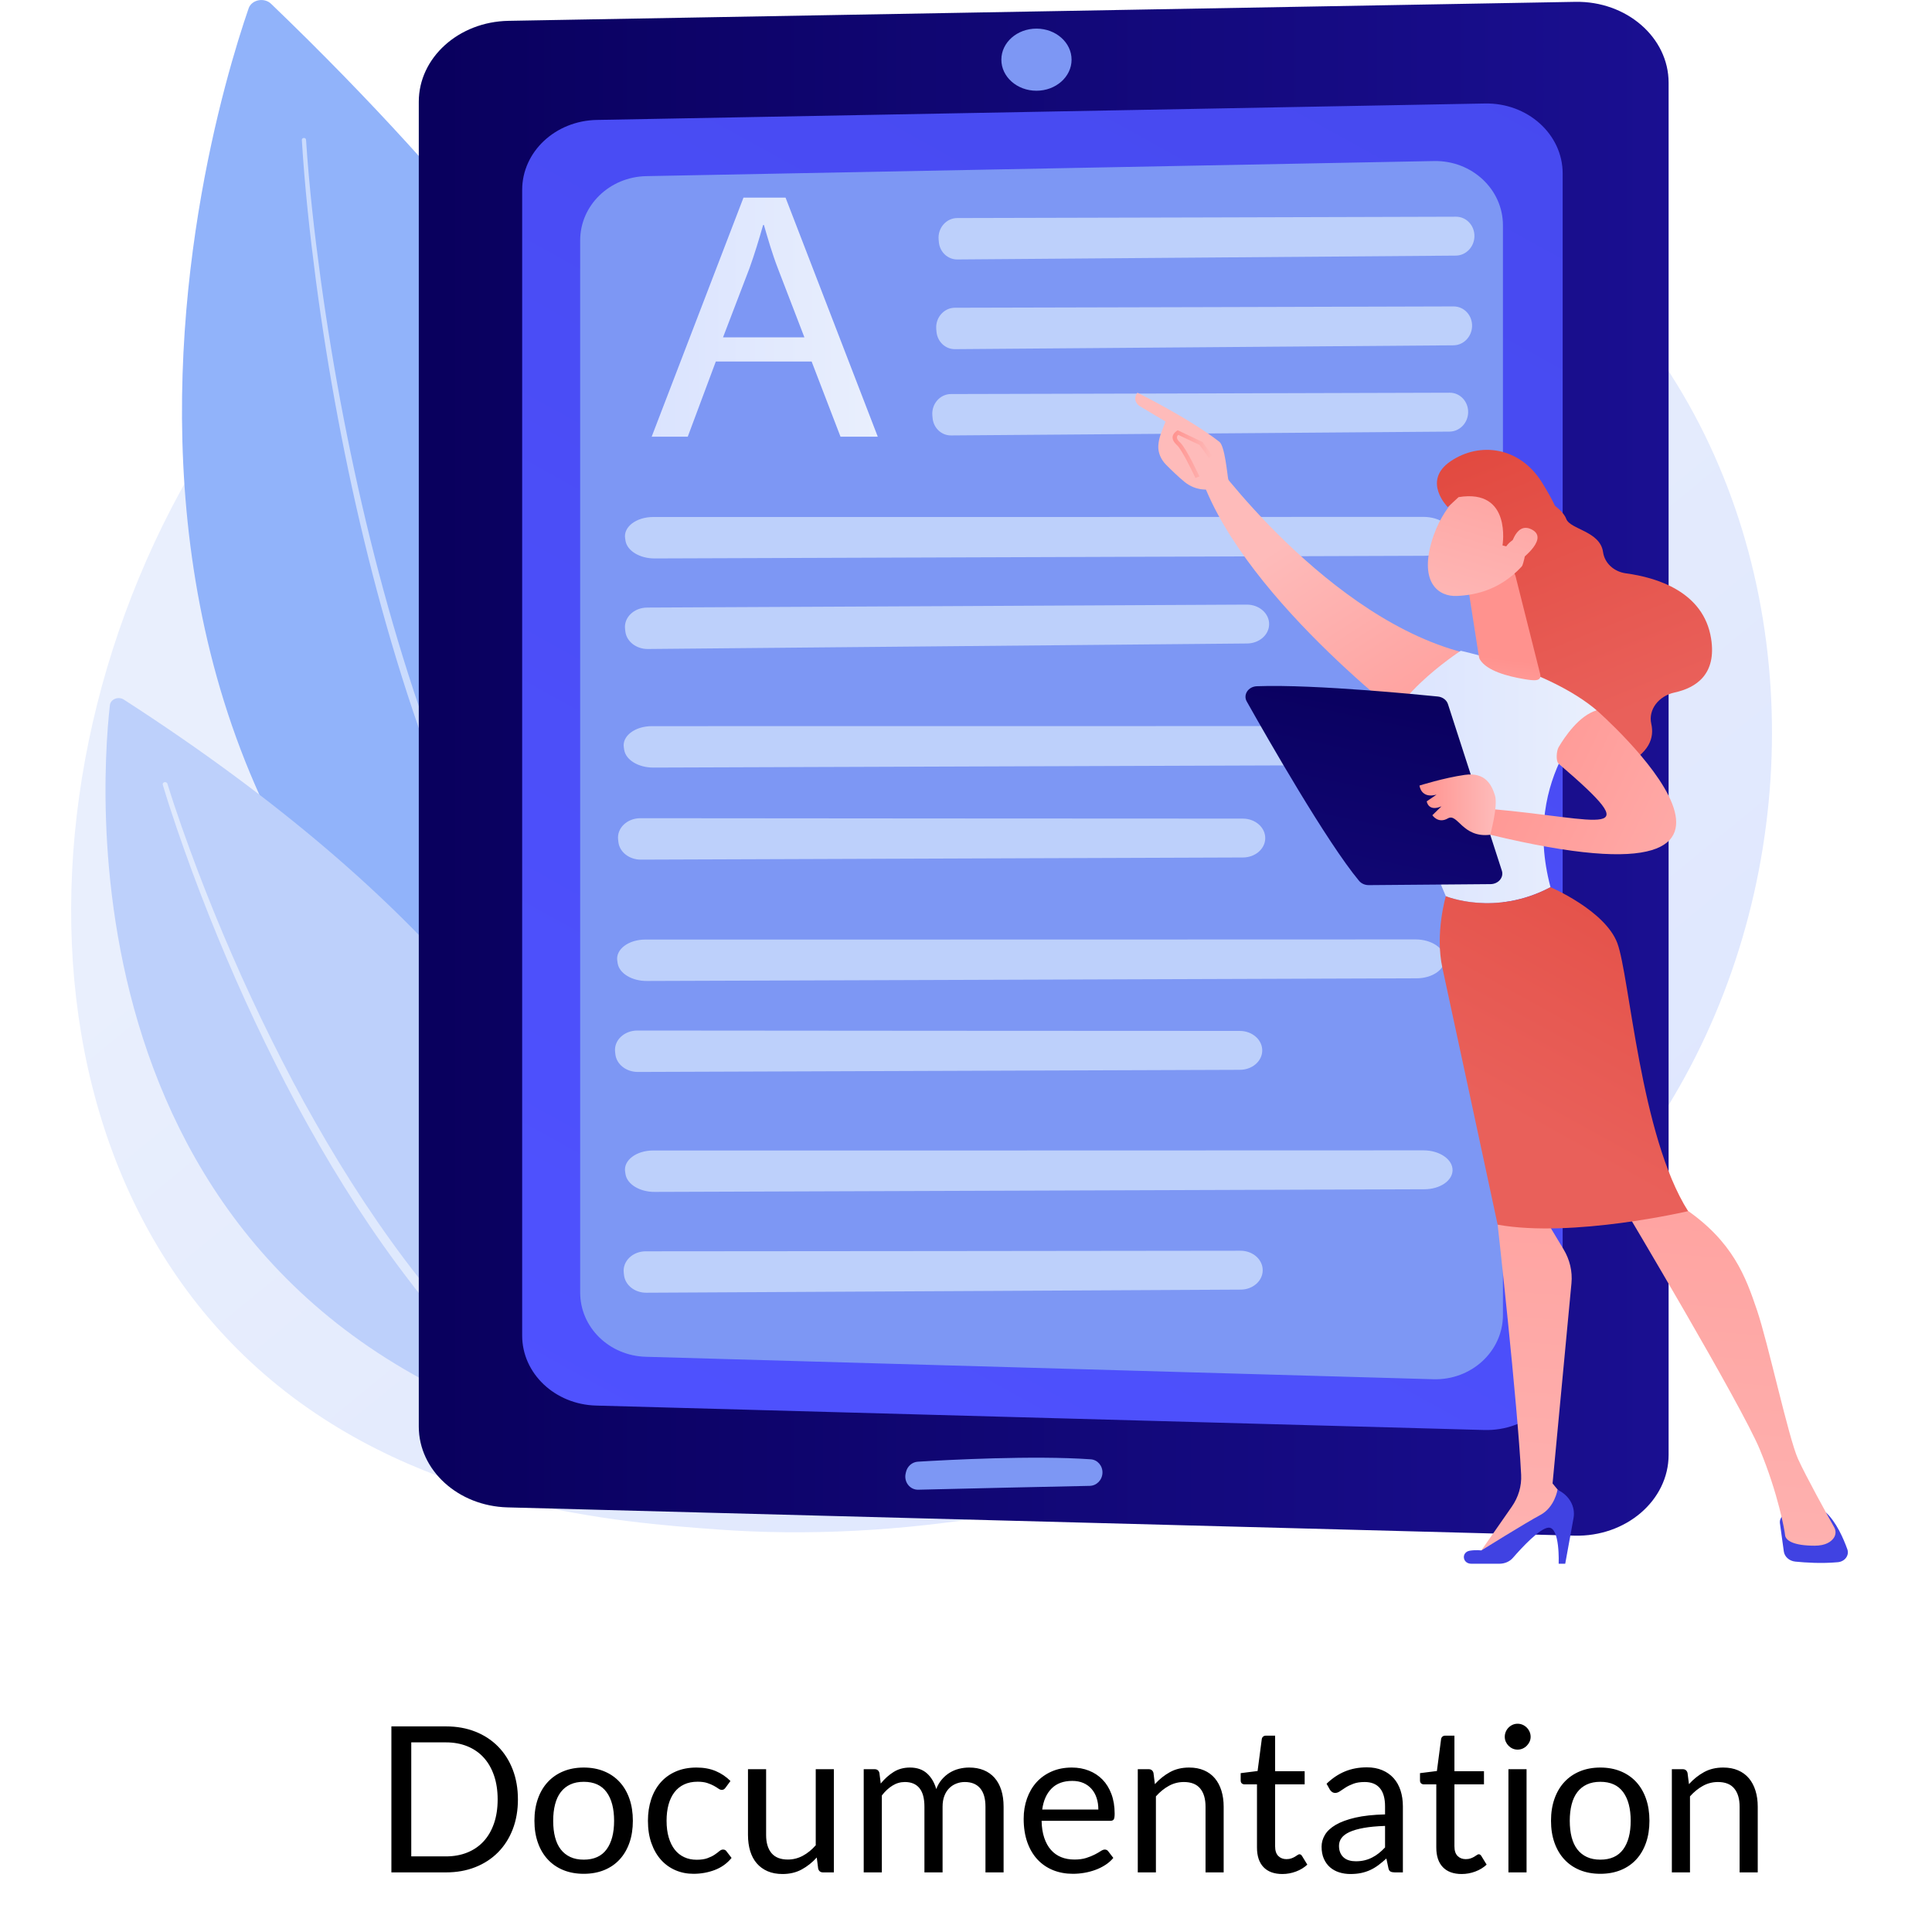 <svg xmlns="http://www.w3.org/2000/svg" xmlns:xlink="http://www.w3.org/1999/xlink" version="1.1" width="1024" height="1024" viewBox="0 0 1024 1024" xml:space="preserve">
<desc>Created with Fabric.js 3.5.0</desc>
<defs>
</defs>
<rect x="0" y="0" width="100%" height="100%" fill="#ffffff"/>
<g transform="matrix(11.711 0 0 10.36 512 414.412)" id="948387">
<g style="" vector-effect="non-scaling-stroke">
		<g transform="matrix(1 0 0 1 -2.011 -0.223)">
<linearGradient id="SVGID_1800" gradientUnits="userSpaceOnUse" gradientTransform="matrix(1 0 0 1 0 0)" x1="81.659" y1="88.433" x2="24.907" y2="27.177">
<stop offset="0%" style="stop-color:rgb(218,227,254);stop-opacity: 1"/>
<stop offset="100%" style="stop-color:rgb(233,239,253);stop-opacity: 1"/>
</linearGradient>
<path style="stroke: none; stroke-width: 1; stroke-dasharray: none; stroke-linecap: butt; stroke-dashoffset: 0; stroke-linejoin: miter; stroke-miterlimit: 4; is-custom-font: none; font-file-url: none; fill: url(#SVGID_1800); fill-rule: nonzero; opacity: 1;" transform=" translate(-38.489, -39.777)" d="M 73.75 53.525 C 65.952 71.752 45.368 79.581 29.239 78.246 C 24.835 77.882 15.975 77.149 9.057 70.606 C -4.229 58.042 -2.183 31.78 10.536 16.318 C 12.173 14.327 23.511 0.986 41.177 1.164 C 54.112 1.295 63.191 8.602 64.295 9.512 C 65.689 10.662 68.765 13.395 71.537 17.73 C 78.051 27.916 78.623 42.135 73.75 53.525 H 73.75 Z" stroke-linecap="round"/>
</g>
		<g transform="matrix(1 0 0 1 -21.032 -8.037)">
<path style="stroke: none; stroke-width: 1; stroke-dasharray: none; stroke-linecap: butt; stroke-dashoffset: 0; stroke-linejoin: miter; stroke-miterlimit: 4; is-custom-font: none; font-file-url: none; fill: rgb(145,179,250); fill-rule: nonzero; opacity: 1;" transform=" translate(-19.468, -31.963)" d="M 8.032 0.428 C 5.955 7.236 -4.508 47.346 31.367 63.926 C 31.367 63.926 45.053 39.293 9.05 0.194 C 8.735 -0.148 8.167 -0.017 8.032 0.428 Z" stroke-linecap="round"/>
</g>
		<g transform="matrix(1 0 0 1 -20.926 -6.036)">
<path style="stroke: none; stroke-width: 1; stroke-dasharray: none; stroke-linecap: butt; stroke-dashoffset: 0; stroke-linejoin: miter; stroke-miterlimit: 4; is-custom-font: none; font-file-url: none; fill: rgb(255,255,255); fill-rule: nonzero; opacity: 0.52;" transform=" translate(-19.574, -33.964)" d="M 10.631 7.147 C 10.77 9.532 11.009 11.915 11.295 14.289 C 11.583 16.663 11.928 19.031 12.332 21.388 C 13.142 26.102 14.174 30.779 15.51 35.37 C 16.849 39.956 18.486 44.465 20.596 48.749 C 21.12 49.821 21.684 50.873 22.274 51.909 C 22.863 52.946 23.492 53.959 24.158 54.947 C 25.483 56.928 26.978 58.792 28.642 60.49 L 28.644 60.492 C 28.73 60.58 28.729 60.722 28.64 60.809 C 28.552 60.896 28.41 60.894 28.323 60.806 L 28.323 60.805 C 26.643 59.076 25.14 57.183 23.812 55.178 C 23.144 54.179 22.515 53.154 21.927 52.107 C 21.336 51.061 20.773 49.999 20.251 48.918 C 18.148 44.599 16.526 40.065 15.203 35.459 C 13.884 30.848 12.87 26.156 12.081 21.431 C 11.687 19.067 11.352 16.695 11.074 14.315 C 10.799 11.935 10.57 9.551 10.441 7.156 C 10.438 7.104 10.478 7.059 10.531 7.056 C 10.583 7.053 10.628 7.093 10.631 7.146 V 7.147 Z" stroke-linecap="round"/>
</g>
		<g transform="matrix(1 0 0 1 -26.921 15.015)">
<path style="stroke: none; stroke-width: 1; stroke-dasharray: none; stroke-linecap: butt; stroke-dashoffset: 0; stroke-linejoin: miter; stroke-miterlimit: 4; is-custom-font: none; font-file-url: none; fill: rgb(189,208,251); fill-rule: nonzero; opacity: 1;" transform=" translate(-13.579, -55.015)" d="M 1.754 36.075 C 1.287 40.767 -0.322 68.185 25.135 74.316 C 25.135 74.316 30.841 56.538 2.386 35.791 C 2.137 35.609 1.785 35.768 1.754 36.075 Z" stroke-linecap="round"/>
</g>
		<g transform="matrix(1 0 0 1 -27.461 16.409)">
<path style="stroke: none; stroke-width: 1; stroke-dasharray: none; stroke-linecap: butt; stroke-dashoffset: 0; stroke-linejoin: miter; stroke-miterlimit: 4; is-custom-font: none; font-file-url: none; fill: rgb(255,255,255); fill-rule: nonzero; opacity: 0.52;" transform=" translate(-13.039, -56.408)" d="M 4.357 40.092 C 4.766 41.585 5.236 43.065 5.727 44.535 C 6.221 46.005 6.749 47.464 7.306 48.91 C 7.862 50.358 8.454 51.791 9.077 53.21 C 9.703 54.628 10.352 56.036 11.053 57.417 C 12.446 60.184 13.993 62.875 15.76 65.413 C 15.973 65.736 16.21 66.041 16.436 66.355 L 16.777 66.823 C 16.891 66.979 17.014 67.128 17.131 67.281 C 17.371 67.584 17.604 67.892 17.848 68.191 L 18.595 69.076 C 19.61 70.237 20.688 71.342 21.845 72.356 L 21.848 72.358 C 21.954 72.451 21.965 72.613 21.872 72.719 C 21.779 72.825 21.617 72.836 21.511 72.743 L 21.509 72.742 C 20.339 71.699 19.253 70.57 18.235 69.385 L 17.487 68.484 C 17.242 68.18 17.009 67.866 16.77 67.559 C 16.652 67.403 16.529 67.251 16.415 67.093 L 16.074 66.618 C 15.85 66.299 15.612 65.989 15.4 65.662 C 13.639 63.088 12.104 60.369 10.727 57.579 C 10.034 56.186 9.393 54.768 8.776 53.34 C 8.162 51.912 7.58 50.47 7.034 49.014 C 6.487 47.559 5.97 46.092 5.486 44.615 C 5.005 43.137 4.547 41.653 4.147 40.147 C 4.131 40.089 4.166 40.03 4.223 40.014 C 4.281 39.999 4.34 40.033 4.356 40.09 L 4.356 40.093 L 4.357 40.092 Z" stroke-linecap="round"/>
</g>
		<g transform="matrix(1 0 0 1 3.516 -0.671)">
<linearGradient id="SVGID_1801" gradientUnits="userSpaceOnUse" gradientTransform="matrix(1 0 0 1 0 0)" x1="15.734" y1="39.329" x2="72.298" y2="39.329">
<stop offset="0%" style="stop-color:rgb(9,0,93);stop-opacity: 1"/>
<stop offset="100%" style="stop-color:rgb(26,15,145);stop-opacity: 1"/>
</linearGradient>
<path style="stroke: none; stroke-width: 1; stroke-dasharray: none; stroke-linecap: butt; stroke-dashoffset: 0; stroke-linejoin: miter; stroke-miterlimit: 4; is-custom-font: none; font-file-url: none; fill: url(#SVGID_1801); fill-rule: nonzero; opacity: 1;" transform=" translate(-44.016, -39.329)" d="M 68.034 78.563 L 19.75 77.117 C 17.513 77.05 15.734 75.217 15.734 72.979 V 5.204 C 15.734 2.951 17.537 1.111 19.79 1.065 L 68.075 0.093 C 70.394 0.046 72.299 1.913 72.299 4.232 V 74.425 C 72.299 76.76 70.368 78.633 68.035 78.563 H 68.034 Z" stroke-linecap="round"/>
</g>
		<g transform="matrix(1 0 0 1 3.458 -0.774)">
<linearGradient id="SVGID_1802" gradientUnits="userSpaceOnUse" gradientTransform="matrix(1 0 0 1 0 0)" x1="21.732" y1="75.199" x2="103.131" y2="-54.998">
<stop offset="0%" style="stop-color:rgb(79,82,255);stop-opacity: 1"/>
<stop offset="100%" style="stop-color:rgb(64,66,226);stop-opacity: 1"/>
</linearGradient>
<path style="stroke: none; stroke-width: 1; stroke-dasharray: none; stroke-linecap: butt; stroke-dashoffset: 0; stroke-linejoin: miter; stroke-miterlimit: 4; is-custom-font: none; font-file-url: none; fill: url(#SVGID_1802); fill-rule: nonzero; opacity: 1;" transform=" translate(-43.958, -39.226)" d="M 63.954 73.158 L 23.756 71.908 C 21.894 71.85 20.413 70.265 20.413 68.329 V 9.714 C 20.413 7.765 21.914 6.174 23.79 6.135 L 63.988 5.294 C 65.918 5.253 67.504 6.868 67.504 8.873 V 69.579 C 67.504 71.599 65.897 73.219 63.954 73.158 V 73.158 Z" stroke-linecap="round"/>
</g>
		<g transform="matrix(1 0 0 1 3.42 -0.6)">
<path style="stroke: none; stroke-width: 1; stroke-dasharray: none; stroke-linecap: butt; stroke-dashoffset: 0; stroke-linejoin: miter; stroke-miterlimit: 4; is-custom-font: none; font-file-url: none; fill: rgb(125,151,244); fill-rule: nonzero; opacity: 1;" transform=" translate(-43.92, -39.4)" d="M 61.653 70.561 L 26.003 69.412 C 24.351 69.359 23.038 67.904 23.038 66.126 V 12.297 C 23.038 10.507 24.369 9.046 26.033 9.01 L 61.683 8.238 C 63.395 8.201 64.801 9.683 64.801 11.525 V 67.275 C 64.801 69.129 63.377 70.617 61.653 70.561 V 70.561 Z" stroke-linecap="round"/>
</g>
		<g transform="matrix(1 0 0 1 1.715 35.394)">
<path style="stroke: none; stroke-width: 1; stroke-dasharray: none; stroke-linecap: butt; stroke-dashoffset: 0; stroke-linejoin: miter; stroke-miterlimit: 4; is-custom-font: none; font-file-url: none; fill: rgb(125,151,244); fill-rule: nonzero; opacity: 1;" transform=" translate(-42.215, -75.394)" d="M 46.676 75.358 C 46.663 75.72 46.41 76.009 46.101 76.016 C 44.572 76.053 40.267 76.155 38.342 76.213 C 37.962 76.225 37.681 75.815 37.769 75.382 L 37.784 75.308 C 37.844 75.013 38.063 74.797 38.322 74.779 C 39.625 74.689 43.555 74.451 46.145 74.657 C 46.456 74.681 46.69 74.993 46.676 75.358 V 75.358 Z" stroke-linecap="round"/>
</g>
		<g transform="matrix(1 0 0 1 3.189 -36.948)">
<path style="stroke: none; stroke-width: 1; stroke-dasharray: none; stroke-linecap: butt; stroke-dashoffset: 0; stroke-linejoin: miter; stroke-miterlimit: 4; is-custom-font: none; font-file-url: none; fill: rgb(125,151,244); fill-rule: nonzero; opacity: 1;" transform=" translate(-43.689, -3.052)" d="M 43.689 4.641 C 44.566 4.641 45.278 3.93 45.278 3.052 C 45.278 2.174 44.566 1.463 43.689 1.463 C 42.811 1.463 42.1 2.174 42.1 3.052 C 42.1 3.93 42.811 4.641 43.689 4.641 Z" stroke-linecap="round"/>
</g>
		<g transform="matrix(1 0 0 1 10.778 -23.231)">
<path style="stroke: none; stroke-width: 1; stroke-dasharray: none; stroke-linecap: butt; stroke-dashoffset: 0; stroke-linejoin: miter; stroke-miterlimit: 4; is-custom-font: none; font-file-url: none; fill: rgb(189,208,251); fill-rule: nonzero; opacity: 1;" transform=" translate(-51.278, -16.769)" d="M 39.999 15.743 C 43.885 15.737 58.803 15.688 62.57 15.676 C 63.046 15.675 63.423 16.139 63.404 16.7 C 63.386 17.235 63.013 17.662 62.561 17.665 L 39.999 17.862 C 39.565 17.866 39.203 17.477 39.164 16.966 L 39.154 16.837 C 39.11 16.252 39.502 15.744 39.998 15.743 H 39.999 Z" stroke-linecap="round"/>
</g>
		<g transform="matrix(1 0 0 1 10.884 -27.82)">
<path style="stroke: none; stroke-width: 1; stroke-dasharray: none; stroke-linecap: butt; stroke-dashoffset: 0; stroke-linejoin: miter; stroke-miterlimit: 4; is-custom-font: none; font-file-url: none; fill: rgb(189,208,251); fill-rule: nonzero; opacity: 1;" transform=" translate(-51.384, -12.18)" d="M 40.105 11.154 C 43.991 11.148 58.91 11.099 62.677 11.086 C 63.152 11.085 63.529 11.549 63.51 12.111 C 63.492 12.646 63.12 13.072 62.667 13.076 L 40.106 13.273 C 39.671 13.276 39.309 12.888 39.271 12.376 L 39.261 12.247 C 39.217 11.662 39.608 11.155 40.105 11.154 H 40.105 Z" stroke-linecap="round"/>
</g>
		<g transform="matrix(1 0 0 1 10.6 -18.817)">
<path style="stroke: none; stroke-width: 1; stroke-dasharray: none; stroke-linecap: butt; stroke-dashoffset: 0; stroke-linejoin: miter; stroke-miterlimit: 4; is-custom-font: none; font-file-url: none; fill: rgb(189,208,251); fill-rule: nonzero; opacity: 1;" transform=" translate(-51.1, -21.183)" d="M 39.821 20.158 C 43.708 20.152 58.626 20.103 62.393 20.09 C 62.868 20.089 63.245 20.553 63.226 21.115 C 63.208 21.65 62.836 22.076 62.384 22.08 L 39.822 22.276 C 39.388 22.28 39.026 21.892 38.987 21.38 L 38.977 21.251 C 38.933 20.666 39.324 20.159 39.821 20.158 H 39.821 Z" stroke-linecap="round"/>
</g>
		<g transform="matrix(1 0 0 1 3.293 -12.494)">
<path style="stroke: none; stroke-width: 1; stroke-dasharray: none; stroke-linecap: butt; stroke-dashoffset: 0; stroke-linejoin: miter; stroke-miterlimit: 4; is-custom-font: none; font-file-url: none; fill: rgb(189,208,251); fill-rule: nonzero; opacity: 1;" transform=" translate(-43.793, -27.506)" d="M 26.345 26.449 C 32.347 26.454 55.386 26.445 61.204 26.443 C 61.938 26.443 62.534 26.908 62.521 27.47 C 62.508 28.005 61.945 28.43 61.247 28.433 L 26.407 28.569 C 25.736 28.571 25.166 28.182 25.091 27.67 L 25.073 27.541 C 24.988 26.956 25.578 26.449 26.345 26.449 Z" stroke-linecap="round"/>
</g>
		<g transform="matrix(1 0 0 1 -0.858 -7.934)">
<path style="stroke: none; stroke-width: 1; stroke-dasharray: none; stroke-linecap: butt; stroke-dashoffset: 0; stroke-linejoin: miter; stroke-miterlimit: 4; is-custom-font: none; font-file-url: none; fill: rgb(189,208,251); fill-rule: nonzero; opacity: 1;" transform=" translate(-39.642, -32.066)" d="M 26.068 31.082 C 30.739 31.062 48.673 30.957 53.202 30.931 C 53.773 30.927 54.234 31.39 54.219 31.952 C 54.206 32.487 53.765 32.915 53.221 32.92 L 26.101 33.202 C 25.579 33.207 25.138 32.82 25.083 32.309 L 25.07 32.179 C 25.007 31.595 25.47 31.086 26.067 31.083 L 26.068 31.082 Z" stroke-linecap="round"/>
</g>
		<g transform="matrix(1 0 0 1 3.234 -1.795)">
<path style="stroke: none; stroke-width: 1; stroke-dasharray: none; stroke-linecap: butt; stroke-dashoffset: 0; stroke-linejoin: miter; stroke-miterlimit: 4; is-custom-font: none; font-file-url: none; fill: rgb(189,208,251); fill-rule: nonzero; opacity: 1;" transform=" translate(-43.734, -38.205)" d="M 26.286 37.149 C 32.288 37.153 55.327 37.145 61.145 37.142 C 61.879 37.142 62.475 37.607 62.462 38.169 C 62.449 38.704 61.886 39.13 61.188 39.133 L 26.348 39.268 C 25.677 39.271 25.107 38.881 25.032 38.37 L 25.014 38.24 C 24.928 37.655 25.519 37.148 26.286 37.149 Z" stroke-linecap="round"/>
</g>
		<g transform="matrix(1 0 0 1 -1.103 2.919)">
<path style="stroke: none; stroke-width: 1; stroke-dasharray: none; stroke-linecap: butt; stroke-dashoffset: 0; stroke-linejoin: miter; stroke-miterlimit: 4; is-custom-font: none; font-file-url: none; fill: rgb(189,208,251); fill-rule: nonzero; opacity: 1;" transform=" translate(-39.397, -42.919)" d="M 25.764 41.859 C 30.458 41.868 48.477 41.877 53.027 41.879 C 53.601 41.879 54.06 42.344 54.043 42.906 C 54.027 43.441 53.581 43.866 53.035 43.868 L 25.786 43.978 C 25.261 43.98 24.82 43.591 24.768 43.079 L 24.755 42.949 C 24.696 42.364 25.164 41.858 25.764 41.859 Z" stroke-linecap="round"/>
</g>
		<g transform="matrix(1 0 0 1 2.938 9.123)">
<path style="stroke: none; stroke-width: 1; stroke-dasharray: none; stroke-linecap: butt; stroke-dashoffset: 0; stroke-linejoin: miter; stroke-miterlimit: 4; is-custom-font: none; font-file-url: none; fill: rgb(189,208,251); fill-rule: nonzero; opacity: 1;" transform=" translate(-43.438, -49.123)" d="M 25.99 48.067 C 31.992 48.071 55.031 48.063 60.849 48.06 C 61.583 48.06 62.179 48.525 62.166 49.087 C 62.153 49.622 61.59 50.047 60.892 50.05 L 26.052 50.186 C 25.381 50.189 24.811 49.799 24.736 49.288 L 24.718 49.158 C 24.633 48.573 25.223 48.066 25.99 48.067 Z" stroke-linecap="round"/>
</g>
		<g transform="matrix(1 0 0 1 -1.239 13.781)">
<path style="stroke: none; stroke-width: 1; stroke-dasharray: none; stroke-linecap: butt; stroke-dashoffset: 0; stroke-linejoin: miter; stroke-miterlimit: 4; is-custom-font: none; font-file-url: none; fill: rgb(189,208,251); fill-rule: nonzero; opacity: 1;" transform=" translate(-39.261, -53.781)" d="M 25.628 52.721 C 30.322 52.73 48.34 52.739 52.89 52.741 C 53.464 52.741 53.924 53.207 53.907 53.769 C 53.891 54.303 53.445 54.728 52.899 54.731 L 25.65 54.84 C 25.125 54.843 24.684 54.453 24.632 53.941 L 24.619 53.812 C 24.559 53.227 25.027 52.72 25.628 52.721 Z" stroke-linecap="round"/>
</g>
		<g transform="matrix(1 0 0 1 3.293 19.914)">
<path style="stroke: none; stroke-width: 1; stroke-dasharray: none; stroke-linecap: butt; stroke-dashoffset: 0; stroke-linejoin: miter; stroke-miterlimit: 4; is-custom-font: none; font-file-url: none; fill: rgb(189,208,251); fill-rule: nonzero; opacity: 1;" transform=" translate(-43.793, -59.914)" d="M 26.345 58.858 C 32.347 58.862 55.386 58.854 61.204 58.851 C 61.938 58.851 62.534 59.316 62.521 59.878 C 62.508 60.413 61.945 60.839 61.247 60.842 L 26.407 60.977 C 25.736 60.98 25.166 60.59 25.091 60.078 L 25.073 59.949 C 24.988 59.364 25.578 58.857 26.345 58.858 Z" stroke-linecap="round"/>
</g>
		<g transform="matrix(1 0 0 1 -1.033 25.061)">
<path style="stroke: none; stroke-width: 1; stroke-dasharray: none; stroke-linecap: butt; stroke-dashoffset: 0; stroke-linejoin: miter; stroke-miterlimit: 4; is-custom-font: none; font-file-url: none; fill: rgb(189,208,251); fill-rule: nonzero; opacity: 1;" transform=" translate(-39.467, -65.061)" d="M 26.005 64.016 C 30.64 64.016 48.431 63.993 52.923 63.986 C 53.49 63.986 53.945 64.45 53.928 65.012 C 53.913 65.547 53.473 65.973 52.934 65.976 L 26.029 66.135 C 25.511 66.138 25.075 65.749 25.023 65.237 L 25.01 65.108 C 24.951 64.523 25.413 64.016 26.005 64.016 V 64.016 Z" stroke-linecap="round"/>
</g>
		<g transform="matrix(1 0 0 1 -9.11 -23.775)">
<linearGradient id="SVGID_1803" gradientUnits="userSpaceOnUse" gradientTransform="matrix(1 0 0 1 0 0)" x1="26.274" y1="16.225" x2="36.507" y2="16.225">
<stop offset="0%" style="stop-color:rgb(218,227,254);stop-opacity: 1"/>
<stop offset="100%" style="stop-color:rgb(233,239,253);stop-opacity: 1"/>
</linearGradient>
<path style="stroke: none; stroke-width: 1; stroke-dasharray: none; stroke-linecap: butt; stroke-dashoffset: 0; stroke-linejoin: miter; stroke-miterlimit: 4; is-custom-font: none; font-file-url: none; fill: url(#SVGID_1803); fill-rule: nonzero; opacity: 1;" transform=" translate(-31.39, -16.225)" d="M 29.177 18.493 L 27.907 22.34 H 26.274 L 30.429 10.111 H 32.334 L 36.507 22.34 H 34.82 L 33.513 18.493 H 29.177 Z M 33.187 17.259 L 31.989 13.739 C 31.717 12.941 31.536 12.215 31.354 11.508 H 31.318 C 31.136 12.233 30.937 12.977 30.701 13.721 L 29.503 17.259 H 33.187 Z" stroke-linecap="round"/>
</g>
		<g transform="matrix(1 0 0 1 28.771 -7.65)">
<linearGradient id="SVGID_1804" gradientUnits="userSpaceOnUse" gradientTransform="matrix(1 0 0 1 0 0)" x1="63.569" y1="20.898" x2="70.601" y2="36.399">
<stop offset="0%" style="stop-color:rgb(225,71,61);stop-opacity: 1"/>
<stop offset="100%" style="stop-color:rgb(233,96,90);stop-opacity: 1"/>
</linearGradient>
<path style="stroke: none; stroke-width: 1; stroke-dasharray: none; stroke-linecap: butt; stroke-dashoffset: 0; stroke-linejoin: miter; stroke-miterlimit: 4; is-custom-font: none; font-file-url: none; fill: url(#SVGID_1804); fill-rule: nonzero; opacity: 1;" transform=" translate(-69.271, -32.35)" d="M 66.216 25.265 C 66.216 25.265 67.44 25.86 67.665 26.544 C 67.845 27.093 69.198 27.164 69.332 28.243 C 69.401 28.8 69.814 29.246 70.368 29.331 C 71.751 29.543 73.881 30.261 74.221 32.661 C 74.481 34.493 73.548 35.187 72.568 35.428 C 71.848 35.604 71.37 36.304 71.515 37.031 C 71.655 37.728 71.447 38.534 70.239 39.171 C 67.533 40.599 64.831 35.788 64.831 35.788 L 64.277 27.389 L 66.216 25.265 Z" stroke-linecap="round"/>
</g>
		<g transform="matrix(1 0 0 1 16.743 -9.641)">
<linearGradient id="SVGID_1805" gradientUnits="userSpaceOnUse" gradientTransform="matrix(1 0 0 1 0 0)" x1="55.529" y1="27.309" x2="65.299" y2="40.814">
<stop offset="0%" style="stop-color:rgb(254,187,186);stop-opacity: 1"/>
<stop offset="100%" style="stop-color:rgb(255,146,142);stop-opacity: 1"/>
</linearGradient>
<path style="stroke: none; stroke-width: 1; stroke-dasharray: none; stroke-linecap: butt; stroke-dashoffset: 0; stroke-linejoin: miter; stroke-miterlimit: 4; is-custom-font: none; font-file-url: none; fill: url(#SVGID_1805); fill-rule: nonzero; opacity: 1;" transform=" translate(-57.242, -30.359)" d="M 51.492 23.274 C 51.492 23.274 56.895 31.82 63.319 33.47 C 63.319 33.47 62.067 37.036 61.101 37.444 C 61.101 37.444 53.197 30.849 51.166 24.488 L 51.492 23.274 Z" stroke-linecap="round"/>
</g>
		<g transform="matrix(1 0 0 1 38.373 38.67)">
<linearGradient id="SVGID_1806" gradientUnits="userSpaceOnUse" gradientTransform="matrix(1 0 0 1 0 0)" x1="83.577" y1="16.863" x2="80.187" y2="61.389">
<stop offset="0%" style="stop-color:rgb(79,82,255);stop-opacity: 1"/>
<stop offset="100%" style="stop-color:rgb(64,66,226);stop-opacity: 1"/>
</linearGradient>
<path style="stroke: none; stroke-width: 1; stroke-dasharray: none; stroke-linecap: butt; stroke-dashoffset: 0; stroke-linejoin: miter; stroke-miterlimit: 4; is-custom-font: none; font-file-url: none; fill: url(#SVGID_1806); fill-rule: nonzero; opacity: 1;" transform=" translate(-78.873, -78.67)" d="M 77.338 77.931 L 77.513 79.371 C 77.546 79.644 77.761 79.86 78.034 79.891 C 78.496 79.944 79.236 79.998 79.961 79.921 C 80.279 79.888 80.485 79.566 80.388 79.261 C 80.212 78.705 79.889 77.871 79.423 77.38 H 77.826 C 77.531 77.38 77.302 77.638 77.338 77.931 H 77.338 Z" stroke-linecap="round"/>
</g>
		<g transform="matrix(1 0 0 1 25.272 30.35)">
<linearGradient id="SVGID_1807" gradientUnits="userSpaceOnUse" gradientTransform="matrix(1 0 0 1 0 0)" x1="64.326" y1="90.81" x2="68.757" y2="39.032">
<stop offset="0%" style="stop-color:rgb(254,187,186);stop-opacity: 1"/>
<stop offset="100%" style="stop-color:rgb(255,146,142);stop-opacity: 1"/>
</linearGradient>
<path style="stroke: none; stroke-width: 1; stroke-dasharray: none; stroke-linecap: butt; stroke-dashoffset: 0; stroke-linejoin: miter; stroke-miterlimit: 4; is-custom-font: none; font-file-url: none; fill: url(#SVGID_1807); fill-rule: nonzero; opacity: 1;" transform=" translate(-65.772, -70.35)" d="M 64.831 61.069 L 64.562 62.654 C 64.562 62.654 65.464 71.797 65.625 75.454 C 65.65 76.027 65.502 76.594 65.201 77.082 L 63.631 79.631 L 67.62 77.277 L 67.699 76.79 L 67.047 75.892 L 67.902 65.65 C 67.952 65.049 67.828 64.445 67.544 63.913 L 66.719 62.363 L 64.832 61.069 H 64.831 Z" stroke-linecap="round"/>
</g>
		<g transform="matrix(1 0 0 1 25.023 38.108)">
<linearGradient id="SVGID_1808" gradientUnits="userSpaceOnUse" gradientTransform="matrix(1 0 0 1 0 0)" x1="70.297" y1="15.851" x2="66.907" y2="60.378">
<stop offset="0%" style="stop-color:rgb(79,82,255);stop-opacity: 1"/>
<stop offset="100%" style="stop-color:rgb(64,66,226);stop-opacity: 1"/>
</linearGradient>
<path style="stroke: none; stroke-width: 1; stroke-dasharray: none; stroke-linecap: butt; stroke-dashoffset: 0; stroke-linejoin: miter; stroke-miterlimit: 4; is-custom-font: none; font-file-url: none; fill: url(#SVGID_1808); fill-rule: nonzero; opacity: 1;" transform=" translate(-65.523, -78.108)" d="M 63.368 80 H 64.641 C 64.88 80 65.104 79.891 65.25 79.702 C 65.646 79.186 66.469 78.18 66.862 78.154 C 67.391 78.118 67.323 80 67.323 80 H 67.62 L 67.996 77.662 C 68.09 77.074 67.798 76.491 67.27 76.216 C 67.27 76.216 67.149 77.11 66.493 77.506 C 65.837 77.901 63.824 79.319 63.824 79.319 C 63.824 79.319 63.577 79.284 63.306 79.332 C 62.905 79.405 62.961 80 63.369 80 L 63.368 80 Z" stroke-linecap="round"/>
</g>
		<g transform="matrix(1 0 0 1 34.574 30.12)">
<linearGradient id="SVGID_1809" gradientUnits="userSpaceOnUse" gradientTransform="matrix(1 0 0 1 0 0)" x1="73.238" y1="91.58" x2="77.669" y2="39.789">
<stop offset="0%" style="stop-color:rgb(254,187,186);stop-opacity: 1"/>
<stop offset="100%" style="stop-color:rgb(255,146,142);stop-opacity: 1"/>
</linearGradient>
<path style="stroke: none; stroke-width: 1; stroke-dasharray: none; stroke-linecap: butt; stroke-dashoffset: 0; stroke-linejoin: miter; stroke-miterlimit: 4; is-custom-font: none; font-file-url: none; fill: url(#SVGID_1809); fill-rule: nonzero; opacity: 1;" transform=" translate(-75.074, -70.12)" d="M 70.294 61.822 C 70.294 61.822 75.582 71.852 76.422 74.142 C 77.263 76.432 77.557 78.342 77.568 78.523 C 77.586 78.806 77.937 79.077 78.907 79.077 C 79.407 79.077 79.652 78.876 79.772 78.682 C 79.874 78.517 79.879 78.31 79.793 78.135 C 79.487 77.516 78.517 75.538 78.157 74.641 C 77.728 73.57 76.805 68.715 76.299 67.027 C 75.792 65.339 75.22 63.509 73.015 61.822 C 73.015 61.822 71.501 60.34 70.294 61.822 L 70.294 61.822 Z" stroke-linecap="round"/>
</g>
		<g transform="matrix(1 0 0 1 23.78 -0.251)">
<linearGradient id="SVGID_1810" gradientUnits="userSpaceOnUse" gradientTransform="matrix(1 0 0 1 0 0)" x1="59.515" y1="39.749" x2="69.045" y2="39.749">
<stop offset="0%" style="stop-color:rgb(218,227,254);stop-opacity: 1"/>
<stop offset="100%" style="stop-color:rgb(233,239,253);stop-opacity: 1"/>
</linearGradient>
<path style="stroke: none; stroke-width: 1; stroke-dasharray: none; stroke-linecap: butt; stroke-dashoffset: 0; stroke-linejoin: miter; stroke-miterlimit: 4; is-custom-font: none; font-file-url: none; fill: url(#SVGID_1810); fill-rule: nonzero; opacity: 1;" transform=" translate(-64.28, -39.749)" d="M 66.954 45.387 C 65.59 39.608 69.045 36.339 69.045 36.339 C 66.865 34.246 62.892 33.294 62.892 33.294 C 62.892 33.294 59.102 36.065 59.552 38.234 C 59.815 39.506 62.216 45.849 62.216 45.849 C 62.216 45.849 64.436 46.9 66.954 45.387 Z" stroke-linecap="round"/>
</g>
		<g transform="matrix(1 0 0 1 27.062 14.117)">
<linearGradient id="SVGID_1811" gradientUnits="userSpaceOnUse" gradientTransform="matrix(1 0 0 1 0 0)" x1="76.638" y1="39.604" x2="65.562" y2="57.326">
<stop offset="0%" style="stop-color:rgb(225,71,61);stop-opacity: 1"/>
<stop offset="100%" style="stop-color:rgb(233,96,90);stop-opacity: 1"/>
</linearGradient>
<path style="stroke: none; stroke-width: 1; stroke-dasharray: none; stroke-linecap: butt; stroke-dashoffset: 0; stroke-linejoin: miter; stroke-miterlimit: 4; is-custom-font: none; font-file-url: none; fill: url(#SVGID_1811); fill-rule: nonzero; opacity: 1;" transform=" translate(-67.562, -54.117)" d="M 69.978 48.249 C 69.423 46.577 66.954 45.388 66.954 45.388 C 64.436 46.9 62.216 45.849 62.216 45.849 C 62.216 45.849 61.718 47.752 62.062 49.52 C 62.405 51.289 64.561 62.654 64.561 62.654 C 67.958 63.343 73.182 61.962 73.182 61.962 C 71.019 58.12 70.533 49.921 69.978 48.249 H 69.978 Z" stroke-linecap="round"/>
</g>
		<g transform="matrix(1 0 0 1 24.362 -8.1)">
<linearGradient id="SVGID_1812" gradientUnits="userSpaceOnUse" gradientTransform="matrix(1 0 0 1 0 0)" x1="63.84" y1="39.772" x2="64.672" y2="33.684">
<stop offset="0%" style="stop-color:rgb(254,187,186);stop-opacity: 1"/>
<stop offset="100%" style="stop-color:rgb(255,146,142);stop-opacity: 1"/>
</linearGradient>
<path style="stroke: none; stroke-width: 1; stroke-dasharray: none; stroke-linecap: butt; stroke-dashoffset: 0; stroke-linejoin: miter; stroke-miterlimit: 4; is-custom-font: none; font-file-url: none; fill: url(#SVGID_1812); fill-rule: nonzero; opacity: 1;" transform=" translate(-64.862, -31.901)" d="M 65.371 29.474 L 66.48 34.455 C 66.586 34.894 66.186 34.822 65.742 34.739 C 65.016 34.602 64.079 34.32 63.767 33.755 C 63.734 33.697 63.719 33.632 63.71 33.567 L 63.233 30.113 C 63.196 29.839 63.344 29.573 63.597 29.461 L 64.516 29.053 C 64.87 28.896 65.28 29.098 65.371 29.475 L 65.371 29.474 Z" stroke-linecap="round"/>
</g>
		<g transform="matrix(1 0 0 1 27.901 0.02)">
<linearGradient id="SVGID_1813" gradientUnits="userSpaceOnUse" gradientTransform="matrix(1 0 0 1 0 0)" x1="81.064" y1="45.558" x2="62.275" y2="37.698">
<stop offset="0%" style="stop-color:rgb(254,187,186);stop-opacity: 1"/>
<stop offset="100%" style="stop-color:rgb(255,146,142);stop-opacity: 1"/>
</linearGradient>
<path style="stroke: none; stroke-width: 1; stroke-dasharray: none; stroke-linecap: butt; stroke-dashoffset: 0; stroke-linejoin: miter; stroke-miterlimit: 4; is-custom-font: none; font-file-url: none; fill: url(#SVGID_1813); fill-rule: nonzero; opacity: 1;" transform=" translate(-68.401, -40.02)" d="M 69.045 36.339 C 69.045 36.339 79.749 46.934 64.226 42.705 C 64.226 42.705 64.049 41.365 64.28 41.389 C 69.314 41.891 71.419 43.043 67.327 39.075 C 67.183 38.935 67.227 38.406 67.32 38.227 C 67.604 37.683 68.252 36.602 69.045 36.339 Z" stroke-linecap="round"/>
</g>
		<g transform="matrix(1 0 0 1 23.271 -12.377)">
<linearGradient id="SVGID_1814" gradientUnits="userSpaceOnUse" gradientTransform="matrix(1 0 0 1 0 0)" x1="62.355" y1="32.438" x2="66.967" y2="18.351">
<stop offset="0%" style="stop-color:rgb(254,187,186);stop-opacity: 1"/>
<stop offset="100%" style="stop-color:rgb(255,146,142);stop-opacity: 1"/>
</linearGradient>
<path style="stroke: none; stroke-width: 1; stroke-dasharray: none; stroke-linecap: butt; stroke-dashoffset: 0; stroke-linejoin: miter; stroke-miterlimit: 4; is-custom-font: none; font-file-url: none; fill: url(#SVGID_1814); fill-rule: nonzero; opacity: 1;" transform=" translate(-63.771, -27.623)" d="M 63.247 24.934 C 63.247 24.934 62.066 25.733 61.559 27.768 C 61.052 29.803 61.876 30.533 62.721 30.488 C 63.566 30.444 64.791 30.182 65.853 28.722 C 66.914 27.262 64.794 23.957 63.246 24.934 H 63.247 Z" stroke-linecap="round"/>
</g>
		<g transform="matrix(1 0 0 1 24.19 -13.74)">
<linearGradient id="SVGID_1815" gradientUnits="userSpaceOnUse" gradientTransform="matrix(1 0 0 1 0 0)" x1="62.611" y1="21.333" x2="69.643" y2="36.834">
<stop offset="0%" style="stop-color:rgb(225,71,61);stop-opacity: 1"/>
<stop offset="100%" style="stop-color:rgb(233,96,90);stop-opacity: 1"/>
</linearGradient>
<path style="stroke: none; stroke-width: 1; stroke-dasharray: none; stroke-linecap: butt; stroke-dashoffset: 0; stroke-linejoin: miter; stroke-miterlimit: 4; is-custom-font: none; font-file-url: none; fill: url(#SVGID_1815); fill-rule: nonzero; opacity: 1;" transform=" translate(-64.69, -26.26)" d="M 64.782 27.902 C 64.782 27.902 65.215 24.985 62.794 25.432 L 62.304 25.942 C 62.304 25.942 61.119 24.607 62.431 23.598 C 63.742 22.589 65.562 22.847 66.569 24.684 C 67.576 26.521 67.941 27.811 67.097 28.953 C 66.253 30.094 65.618 29.115 65.618 29.115 C 65.618 29.115 66.005 28.128 65.684 27.703 C 65.363 27.28 64.949 27.95 64.949 27.95 L 64.782 27.902 V 27.902 Z" stroke-linecap="round"/>
</g>
		<g transform="matrix(1 0 0 1 25.24 -12.092)">
<linearGradient id="SVGID_1816" gradientUnits="userSpaceOnUse" gradientTransform="matrix(1 0 0 1 0 0)" x1="64.039" y1="32.99" x2="68.652" y2="18.903">
<stop offset="0%" style="stop-color:rgb(254,187,186);stop-opacity: 1"/>
<stop offset="100%" style="stop-color:rgb(255,146,142);stop-opacity: 1"/>
</linearGradient>
<path style="stroke: none; stroke-width: 1; stroke-dasharray: none; stroke-linecap: butt; stroke-dashoffset: 0; stroke-linejoin: miter; stroke-miterlimit: 4; is-custom-font: none; font-file-url: none; fill: url(#SVGID_1816); fill-rule: nonzero; opacity: 1;" transform=" translate(-65.74, -27.907)" d="M 65.113 28.151 C 65.113 28.151 65.327 26.651 66.093 27.08 C 66.859 27.509 65.817 28.482 65.399 28.812 L 65.113 28.151 Z" stroke-linecap="round"/>
</g>
		<g transform="matrix(1 0 0 1 9.768 -17.372)">
<linearGradient id="SVGID_1817" gradientUnits="userSpaceOnUse" gradientTransform="matrix(1 0 0 1 0 0)" x1="54.356" y1="28.157" x2="64.127" y2="41.662">
<stop offset="0%" style="stop-color:rgb(254,187,186);stop-opacity: 1"/>
<stop offset="100%" style="stop-color:rgb(255,146,142);stop-opacity: 1"/>
</linearGradient>
<path style="stroke: none; stroke-width: 1; stroke-dasharray: none; stroke-linecap: butt; stroke-dashoffset: 0; stroke-linejoin: miter; stroke-miterlimit: 4; is-custom-font: none; font-file-url: none; fill: url(#SVGID_1817); fill-rule: nonzero; opacity: 1;" transform=" translate(-50.268, -22.628)" d="M 51.529 25.033 C 51.513 25.209 52.168 25.331 52.377 24.58 C 52.32 24.253 52.218 22.825 51.968 22.603 C 50.635 21.421 48.26 20.09 48.26 20.09 C 47.994 20.496 48.342 20.763 48.342 20.763 L 49.528 21.564 C 49.404 21.974 49.224 22.336 49.204 22.804 C 49.188 23.158 49.319 23.505 49.554 23.774 C 49.79 24.043 50.108 24.392 50.394 24.656 C 50.937 25.156 51.529 25.033 51.529 25.033 H 51.529 Z" stroke-linecap="round"/>
</g>
		<g transform="matrix(1 0 0 1 10.254 -16.77)">
<linearGradient id="SVGID_1818" gradientUnits="userSpaceOnUse" gradientTransform="matrix(1 0 0 1 0 0)" x1="51.657" y1="23.23" x2="49.851" y2="23.23">
<stop offset="0%" style="stop-color:rgb(254,187,186);stop-opacity: 1"/>
<stop offset="100%" style="stop-color:rgb(255,146,142);stop-opacity: 1"/>
</linearGradient>
<path style="stroke: none; stroke-width: 1; stroke-dasharray: none; stroke-linecap: butt; stroke-dashoffset: 0; stroke-linejoin: miter; stroke-miterlimit: 4; is-custom-font: none; font-file-url: none; fill: url(#SVGID_1818); fill-rule: nonzero; opacity: 1;" transform=" translate(-50.754, -23.23)" d="M 50.885 24.451 L 51.066 24.376 C 51.042 24.317 50.473 22.934 50.198 22.647 C 50.093 22.537 50.042 22.444 50.047 22.369 C 50.05 22.328 50.069 22.288 50.108 22.247 L 51.068 22.76 L 51.491 23.424 L 51.657 23.318 L 51.205 22.611 L 50.081 22.01 L 50.03 22.051 C 49.917 22.144 49.858 22.244 49.851 22.357 C 49.843 22.491 49.91 22.63 50.056 22.783 C 50.263 22.999 50.724 24.06 50.885 24.451 Z" stroke-linecap="round"/>
</g>
		<g transform="matrix(1 0 0 1 18.461 0.188)">
<linearGradient id="SVGID_1819" gradientUnits="userSpaceOnUse" gradientTransform="matrix(1 0 0 1 0 0)" x1="60.325" y1="34.487" x2="54.261" y2="59.752">
<stop offset="0%" style="stop-color:rgb(9,0,93);stop-opacity: 1"/>
<stop offset="100%" style="stop-color:rgb(26,15,145);stop-opacity: 1"/>
</linearGradient>
<path style="stroke: none; stroke-width: 1; stroke-dasharray: none; stroke-linecap: butt; stroke-dashoffset: 0; stroke-linejoin: miter; stroke-miterlimit: 4; is-custom-font: none; font-file-url: none; fill: url(#SVGID_1819); fill-rule: nonzero; opacity: 1;" transform=" translate(-58.961, -40.188)" d="M 64.752 44.543 L 62.312 36.02 C 62.252 35.811 62.071 35.658 61.855 35.633 C 61.271 35.567 60.038 35.431 58.639 35.313 C 56.939 35.169 54.992 35.05 53.663 35.107 C 53.275 35.124 53.033 35.538 53.206 35.886 C 54.161 37.805 56.834 43.087 58.289 45.062 C 58.392 45.202 58.555 45.284 58.729 45.282 L 64.239 45.231 C 64.595 45.228 64.85 44.886 64.752 44.543 Z" stroke-linecap="round"/>
</g>
		<g transform="matrix(1 0 0 1 22.25 1.171)">
<linearGradient id="SVGID_1820" gradientUnits="userSpaceOnUse" gradientTransform="matrix(1 0 0 1 0 0)" x1="64.476" y1="41.171" x2="61.025" y2="41.171">
<stop offset="0%" style="stop-color:rgb(254,187,186);stop-opacity: 1"/>
<stop offset="100%" style="stop-color:rgb(255,146,142);stop-opacity: 1"/>
</linearGradient>
<path style="stroke: none; stroke-width: 1; stroke-dasharray: none; stroke-linecap: butt; stroke-dashoffset: 0; stroke-linejoin: miter; stroke-miterlimit: 4; is-custom-font: none; font-file-url: none; fill: url(#SVGID_1820); fill-rule: nonzero; opacity: 1;" transform=" translate(-62.75, -41.171)" d="M 64.226 42.705 C 64.226 42.705 64.587 41.221 64.441 40.695 C 64.296 40.168 64.014 39.491 63.074 39.642 C 62.134 39.792 61.025 40.188 61.025 40.188 C 61.025 40.188 61.081 40.874 61.795 40.653 L 61.352 40.996 C 61.352 40.996 61.416 41.545 62.019 41.251 L 61.607 41.706 C 61.607 41.706 61.866 42.157 62.31 41.867 C 62.754 41.578 62.967 42.883 64.226 42.705 Z" stroke-linecap="round"/>
</g>
</g>
</g>
<g transform="matrix(1 0 0 1 577.747 958.475)" style="" id="420689">
		
<path xml:space="preserve" font-family="Lato" font-size="108" font-style="normal" font-weight="normal" style="stroke: none; stroke-width: 0; stroke-dasharray: none; stroke-linecap: butt; stroke-dashoffset: 0; stroke-linejoin: miter; stroke-miterlimit: 4; is-custom-font: none; font-file-url: none; fill: rgb(0,0,0); fill-rule: nonzero; opacity: 1; white-space: pre;" d="M-303.24-4.74L-303.24-4.74Q-303.24 3.96-305.99 11.09Q-308.74 18.21-313.77 23.29Q-318.79 28.37-325.81 31.15Q-332.83 33.93-341.36 33.93L-341.36 33.93L-370.30 33.93L-370.30-43.45L-341.36-43.45Q-332.83-43.45-325.81-40.67Q-318.79-37.89-313.77-32.79Q-308.74-27.69-305.99-20.56Q-303.24-13.43-303.24-4.74ZM-313.98-4.74L-313.98-4.74Q-313.98-11.86-315.93-17.48Q-317.87-23.10-321.43-26.98Q-325.00-30.87-330.07-32.92Q-335.15-34.98-341.36-34.98L-341.36-34.98L-359.77-34.98L-359.77 25.45L-341.36 25.45Q-335.15 25.45-330.07 23.40Q-325.00 21.35-321.43 17.48Q-317.87 13.62-315.93 8.01Q-313.98 2.39-313.98-4.74ZM-268.35-21.64L-268.35-21.64Q-262.36-21.64-257.52-19.64Q-252.69-17.64-249.32-13.97Q-245.94-10.30-244.13-5.09Q-242.32 0.12-242.32 6.55L-242.32 6.55Q-242.32 13.03-244.13 18.21Q-245.94 23.40-249.32 27.07Q-252.69 30.74-257.52 32.71Q-262.36 34.68-268.35 34.68L-268.35 34.68Q-274.35 34.68-279.18 32.71Q-284.01 30.74-287.41 27.07Q-290.82 23.40-292.65 18.21Q-294.49 13.03-294.49 6.55L-294.49 6.55Q-294.49 0.12-292.65-5.09Q-290.82-10.30-287.41-13.97Q-284.01-17.64-279.18-19.64Q-274.35-21.64-268.35-21.64ZM-268.35 27.18L-268.35 27.18Q-260.25 27.18-256.26 21.75Q-252.26 16.32-252.26 6.60L-252.26 6.60Q-252.26-3.17-256.26-8.62Q-260.25-14.08-268.35-14.08L-268.35-14.08Q-272.46-14.08-275.48-12.67Q-278.50-11.27-280.53-8.62Q-282.55-5.98-283.55-2.12Q-284.55 1.74-284.55 6.60L-284.55 6.60Q-284.55 11.46-283.55 15.30Q-282.55 19.13-280.53 21.75Q-278.50 24.37-275.48 25.77Q-272.46 27.18-268.35 27.18ZM-190.59-14.51L-193.13-11.05Q-193.56-10.46-193.99-10.14Q-194.43-9.81-195.24-9.81L-195.24-9.81Q-196.05-9.81-196.99-10.49Q-197.94-11.16-199.39-11.97Q-200.85-12.78-202.93-13.46Q-205.01-14.13-208.03-14.13L-208.03-14.13Q-212.03-14.13-215.11-12.70Q-218.19-11.27-220.26-8.57Q-222.34-5.87-223.40-2.04Q-224.45 1.80-224.45 6.55L-224.45 6.55Q-224.45 11.52-223.32 15.38Q-222.18 19.24-220.13 21.86Q-218.08 24.48-215.13 25.85Q-212.19 27.23-208.52 27.23L-208.52 27.23Q-205.01 27.23-202.74 26.39Q-200.47 25.56-198.96 24.53Q-197.45 23.51-196.48 22.67Q-195.51 21.83-194.53 21.83L-194.53 21.83Q-193.29 21.83-192.70 22.75L-192.70 22.75L-190.00 26.26Q-193.56 30.63-198.91 32.66Q-204.25 34.68-210.19 34.68L-210.19 34.68Q-215.32 34.68-219.72 32.79Q-224.13 30.90-227.37 27.31Q-230.61 23.72-232.47 18.48Q-234.33 13.25-234.33 6.55L-234.33 6.55Q-234.33 0.45-232.63-4.74Q-230.93-9.92-227.66-13.67Q-224.40-17.43-219.59-19.53Q-214.78-21.64-208.57-21.64L-208.57-21.64Q-202.85-21.64-198.42-19.78Q-193.99-17.91-190.59-14.51L-190.59-14.51ZM-181.30-20.77L-171.69-20.77L-171.69 14.11Q-171.69 20.32-168.83 23.72Q-165.97 27.12-160.19 27.12L-160.19 27.12Q-155.98 27.12-152.25 25.13Q-148.53 23.13-145.39 19.56L-145.39 19.56L-145.39-20.77L-135.78-20.77L-135.78 33.93L-141.51 33.93Q-143.56 33.93-144.10 31.93L-144.10 31.93L-144.85 26.04Q-148.42 29.99-152.85 32.39Q-157.27 34.79-163.00 34.79L-163.00 34.79Q-167.48 34.79-170.91 33.31Q-174.34 31.82-176.66 29.12Q-178.98 26.42-180.14 22.59Q-181.30 18.75-181.30 14.11L-181.30 14.11L-181.30-20.77ZM-110.35 33.93L-119.96 33.93L-119.96-20.77L-114.24-20.77Q-112.18-20.77-111.64-18.78L-111.64-18.78L-110.94-13.16Q-107.92-16.89-104.16-19.26Q-100.41-21.64-95.44-21.64L-95.44-21.64Q-89.88-21.64-86.45-18.56Q-83.02-15.48-81.51-10.24L-81.51-10.24Q-80.38-13.21-78.51-15.37Q-76.65-17.53-74.33-18.94Q-72.01-20.34-69.39-20.99Q-66.77-21.64-64.07-21.64L-64.07-21.64Q-59.75-21.64-56.37-20.26Q-53.00-18.88-50.65-16.24Q-48.30-13.59-47.06-9.73Q-45.82-5.87-45.82-0.90L-45.82-0.90L-45.82 33.93L-55.43 33.93L-55.43-0.90Q-55.43-7.33-58.24-10.65Q-61.05-13.97-66.39-13.97L-66.39-13.97Q-68.77-13.97-70.90-13.13Q-73.03-12.30-74.65-10.68Q-76.27-9.06-77.22-6.60Q-78.16-4.14-78.16-0.90L-78.16-0.90L-78.16 33.93L-87.78 33.93L-87.78-0.90Q-87.78-7.49-90.42-10.73Q-93.07-13.97-98.14-13.97L-98.14-13.97Q-101.71-13.97-104.76-12.05Q-107.81-10.14-110.35-6.84L-110.35-6.84L-110.35 33.93ZM-9.64-21.64L-9.64-21.64Q-4.72-21.64-0.57-19.99Q3.59-18.34 6.62-15.24Q9.64-12.13 11.34-7.57Q13.04-3.01 13.04 2.82L13.04 2.82Q13.04 5.09 12.56 5.85Q12.07 6.60 10.72 6.60L10.72 6.60L-25.68 6.60Q-25.57 11.79-24.27 15.62Q-22.98 19.46-20.71 22.02Q-18.44 24.59-15.31 25.85Q-12.18 27.12-8.29 27.12L-8.29 27.12Q-4.67 27.12-2.05 26.29Q0.57 25.45 2.46 24.48Q4.35 23.51 5.62 22.67Q6.89 21.83 7.80 21.83L7.80 21.83Q8.99 21.83 9.64 22.75L9.64 22.75L12.34 26.26Q10.56 28.42 8.07 30.01Q5.59 31.61 2.76 32.63Q-0.08 33.66-3.10 34.17Q-6.13 34.68-9.10 34.68L-9.10 34.68Q-14.77 34.68-19.55 32.77Q-24.33 30.85-27.81 27.15Q-31.29 23.45-33.24 18.00Q-35.18 12.54-35.18 5.47L-35.18 5.47Q-35.18-0.25-33.42-5.22Q-31.67-10.19-28.38-13.84Q-25.08-17.48-20.33-19.56Q-15.58-21.64-9.64-21.64ZM-9.42-14.56L-9.42-14.56Q-16.39-14.56-20.38-10.54Q-24.38-6.52-25.35 0.61L-25.35 0.61L4.40 0.61Q4.40-2.74 3.48-5.52Q2.57-8.30 0.78-10.33Q-1.00-12.35-3.56-13.46Q-6.13-14.56-9.42-14.56ZM34.91 33.93L25.30 33.93L25.30-20.77L31.02-20.77Q33.08-20.77 33.62-18.78L33.62-18.78L34.37-12.84Q37.94-16.78 42.34-19.21Q46.74-21.64 52.52-21.64L52.52-21.64Q57.00-21.64 60.43-20.15Q63.86-18.67 66.15-15.94Q68.45-13.21 69.63-9.38Q70.82-5.55 70.82-0.90L70.82-0.90L70.82 33.93L61.21 33.93L61.21-0.90Q61.21-7.11 58.38-10.54Q55.54-13.97 49.71-13.97L49.71-13.97Q45.44-13.97 41.74-11.92Q38.04-9.87 34.91-6.36L34.91-6.36L34.91 33.93ZM101.93 34.79L101.93 34.79Q95.45 34.79 91.96 31.17Q88.48 27.56 88.48 20.75L88.48 20.75L88.48-12.73L81.89-12.73Q81.03-12.73 80.43-13.24Q79.84-13.75 79.84-14.83L79.84-14.83L79.84-18.67L88.80-19.80L91.02-36.70Q91.13-37.51 91.72-38.03Q92.31-38.54 93.23-38.54L93.23-38.54L98.09-38.54L98.09-19.69L113.75-19.69L113.75-12.73L98.09-12.73L98.09 20.10Q98.09 23.56 99.77 25.23Q101.44 26.91 104.09 26.91L104.09 26.91Q105.60 26.91 106.71 26.50Q107.81 26.10 108.62 25.61Q109.43 25.13 110.00 24.72Q110.57 24.32 111.00 24.32L111.00 24.32Q111.75 24.32 112.35 25.23L112.35 25.23L115.16 29.82Q112.67 32.15 109.16 33.47Q105.65 34.79 101.93 34.79ZM165.81-1.06L165.81 33.93L161.54 33.93Q160.14 33.93 159.27 33.50Q158.41 33.06 158.14 31.66L158.14 31.66L157.06 26.58Q154.90 28.53 152.85 30.07Q150.80 31.61 148.53 32.66Q146.26 33.71 143.70 34.25Q141.13 34.79 138.00 34.79L138.00 34.79Q134.81 34.79 132.03 33.90Q129.25 33.01 127.20 31.23Q125.15 29.45 123.93 26.72Q122.72 23.99 122.72 20.27L122.72 20.27Q122.72 17.03 124.50 14.03Q126.28 11.03 130.25 8.71Q134.22 6.39 140.64 4.90Q147.07 3.42 156.36 3.20L156.36 3.20L156.36-1.06Q156.36-7.44 153.63-10.70Q150.90-13.97 145.56-13.97L145.56-13.97Q142.05-13.97 139.65-13.08Q137.24-12.19 135.49-11.08Q133.73-9.97 132.46-9.08Q131.19-8.19 129.95-8.19L129.95-8.19Q128.98-8.19 128.25-8.71Q127.52-9.22 127.09-9.97L127.09-9.97L125.36-13.05Q129.90-17.43 135.14-19.59Q140.37-21.75 146.75-21.75L146.75-21.75Q151.34-21.75 154.90-20.23Q158.46-18.72 160.89-16.02Q163.32-13.32 164.57-9.49Q165.81-5.65 165.81-1.06L165.81-1.06ZM140.86 28.04L140.86 28.04Q143.40 28.04 145.50 27.53Q147.61 27.02 149.47 26.07Q151.34 25.13 153.04 23.78Q154.74 22.43 156.36 20.70L156.36 20.70L156.36 9.30Q149.72 9.52 145.07 10.36Q140.43 11.19 137.51 12.54Q134.60 13.89 133.27 15.73Q131.95 17.57 131.95 19.83L131.95 19.83Q131.95 21.99 132.65 23.56Q133.35 25.13 134.54 26.12Q135.73 27.12 137.35 27.58Q138.97 28.04 140.86 28.04ZM196.97 34.79L196.97 34.79Q190.49 34.79 187.00 31.17Q183.52 27.56 183.52 20.75L183.52 20.75L183.52-12.73L176.93-12.73Q176.07-12.73 175.47-13.24Q174.88-13.75 174.88-14.83L174.88-14.83L174.88-18.67L183.84-19.80L186.06-36.70Q186.17-37.51 186.76-38.03Q187.35-38.54 188.27-38.54L188.27-38.54L193.13-38.54L193.13-19.69L208.79-19.69L208.79-12.73L193.13-12.73L193.13 20.10Q193.13 23.56 194.81 25.23Q196.48 26.91 199.13 26.91L199.13 26.91Q200.64 26.91 201.75 26.50Q202.85 26.10 203.66 25.61Q204.47 25.13 205.04 24.72Q205.61 24.32 206.04 24.32L206.04 24.32Q206.79 24.32 207.39 25.23L207.39 25.23L210.20 29.82Q207.71 32.15 204.20 33.47Q200.69 34.79 196.97 34.79ZM221.75-20.77L231.36-20.77L231.36 33.93L221.75 33.93L221.75-20.77ZM233.52-37.95L233.52-37.95Q233.52-36.54 232.96-35.33Q232.39-34.11 231.45-33.17Q230.50-32.22 229.26-31.68Q228.02-31.14 226.61-31.14L226.61-31.14Q225.21-31.14 223.99-31.68Q222.78-32.22 221.83-33.17Q220.89-34.11 220.35-35.33Q219.81-36.54 219.81-37.95L219.81-37.95Q219.81-39.35 220.35-40.62Q220.89-41.89 221.83-42.83Q222.78-43.78 223.99-44.32Q225.21-44.86 226.61-44.86L226.61-44.86Q228.02-44.86 229.26-44.32Q230.50-43.78 231.45-42.83Q232.39-41.89 232.96-40.62Q233.52-39.35 233.52-37.95ZM270.46-21.64L270.46-21.64Q276.45-21.64 281.29-19.64Q286.12-17.64 289.50-13.97Q292.87-10.30 294.68-5.09Q296.49 0.12 296.49 6.55L296.49 6.55Q296.49 13.03 294.68 18.21Q292.87 23.40 289.50 27.07Q286.12 30.74 281.29 32.71Q276.45 34.68 270.46 34.68L270.46 34.68Q264.47 34.68 259.63 32.71Q254.80 30.74 251.40 27.07Q248.00 23.40 246.16 18.21Q244.32 13.03 244.32 6.55L244.32 6.55Q244.32 0.12 246.16-5.09Q248.00-10.30 251.40-13.97Q254.80-17.64 259.63-19.64Q264.47-21.64 270.46-21.64ZM270.46 27.18L270.46 27.18Q278.56 27.18 282.56 21.75Q286.55 16.32 286.55 6.60L286.55 6.60Q286.55-3.17 282.56-8.62Q278.56-14.08 270.46-14.08L270.46-14.08Q266.36-14.08 263.33-12.67Q260.31-11.27 258.28-8.62Q256.26-5.98 255.26-2.12Q254.26 1.74 254.26 6.60L254.26 6.60Q254.26 11.46 255.26 15.30Q256.26 19.13 258.28 21.75Q260.31 24.37 263.33 25.77Q266.36 27.18 270.46 27.18ZM317.98 33.93L308.37 33.93L308.37-20.77L314.09-20.77Q316.14-20.77 316.68-18.78L316.68-18.78L317.44-12.84Q321.00-16.78 325.41-19.21Q329.81-21.64 335.58-21.64L335.58-21.64Q340.07-21.64 343.50-20.15Q346.92-18.67 349.22-15.94Q351.51-13.21 352.70-9.38Q353.89-5.55 353.89-0.90L353.89-0.90L353.89 33.93L344.28 33.93L344.28-0.90Q344.28-7.11 341.44-10.54Q338.61-13.97 332.78-13.97L332.78-13.97Q328.51-13.97 324.81-11.92Q321.11-9.87 317.98-6.36L317.98-6.36L317.98 33.93Z"/></g>
</svg>